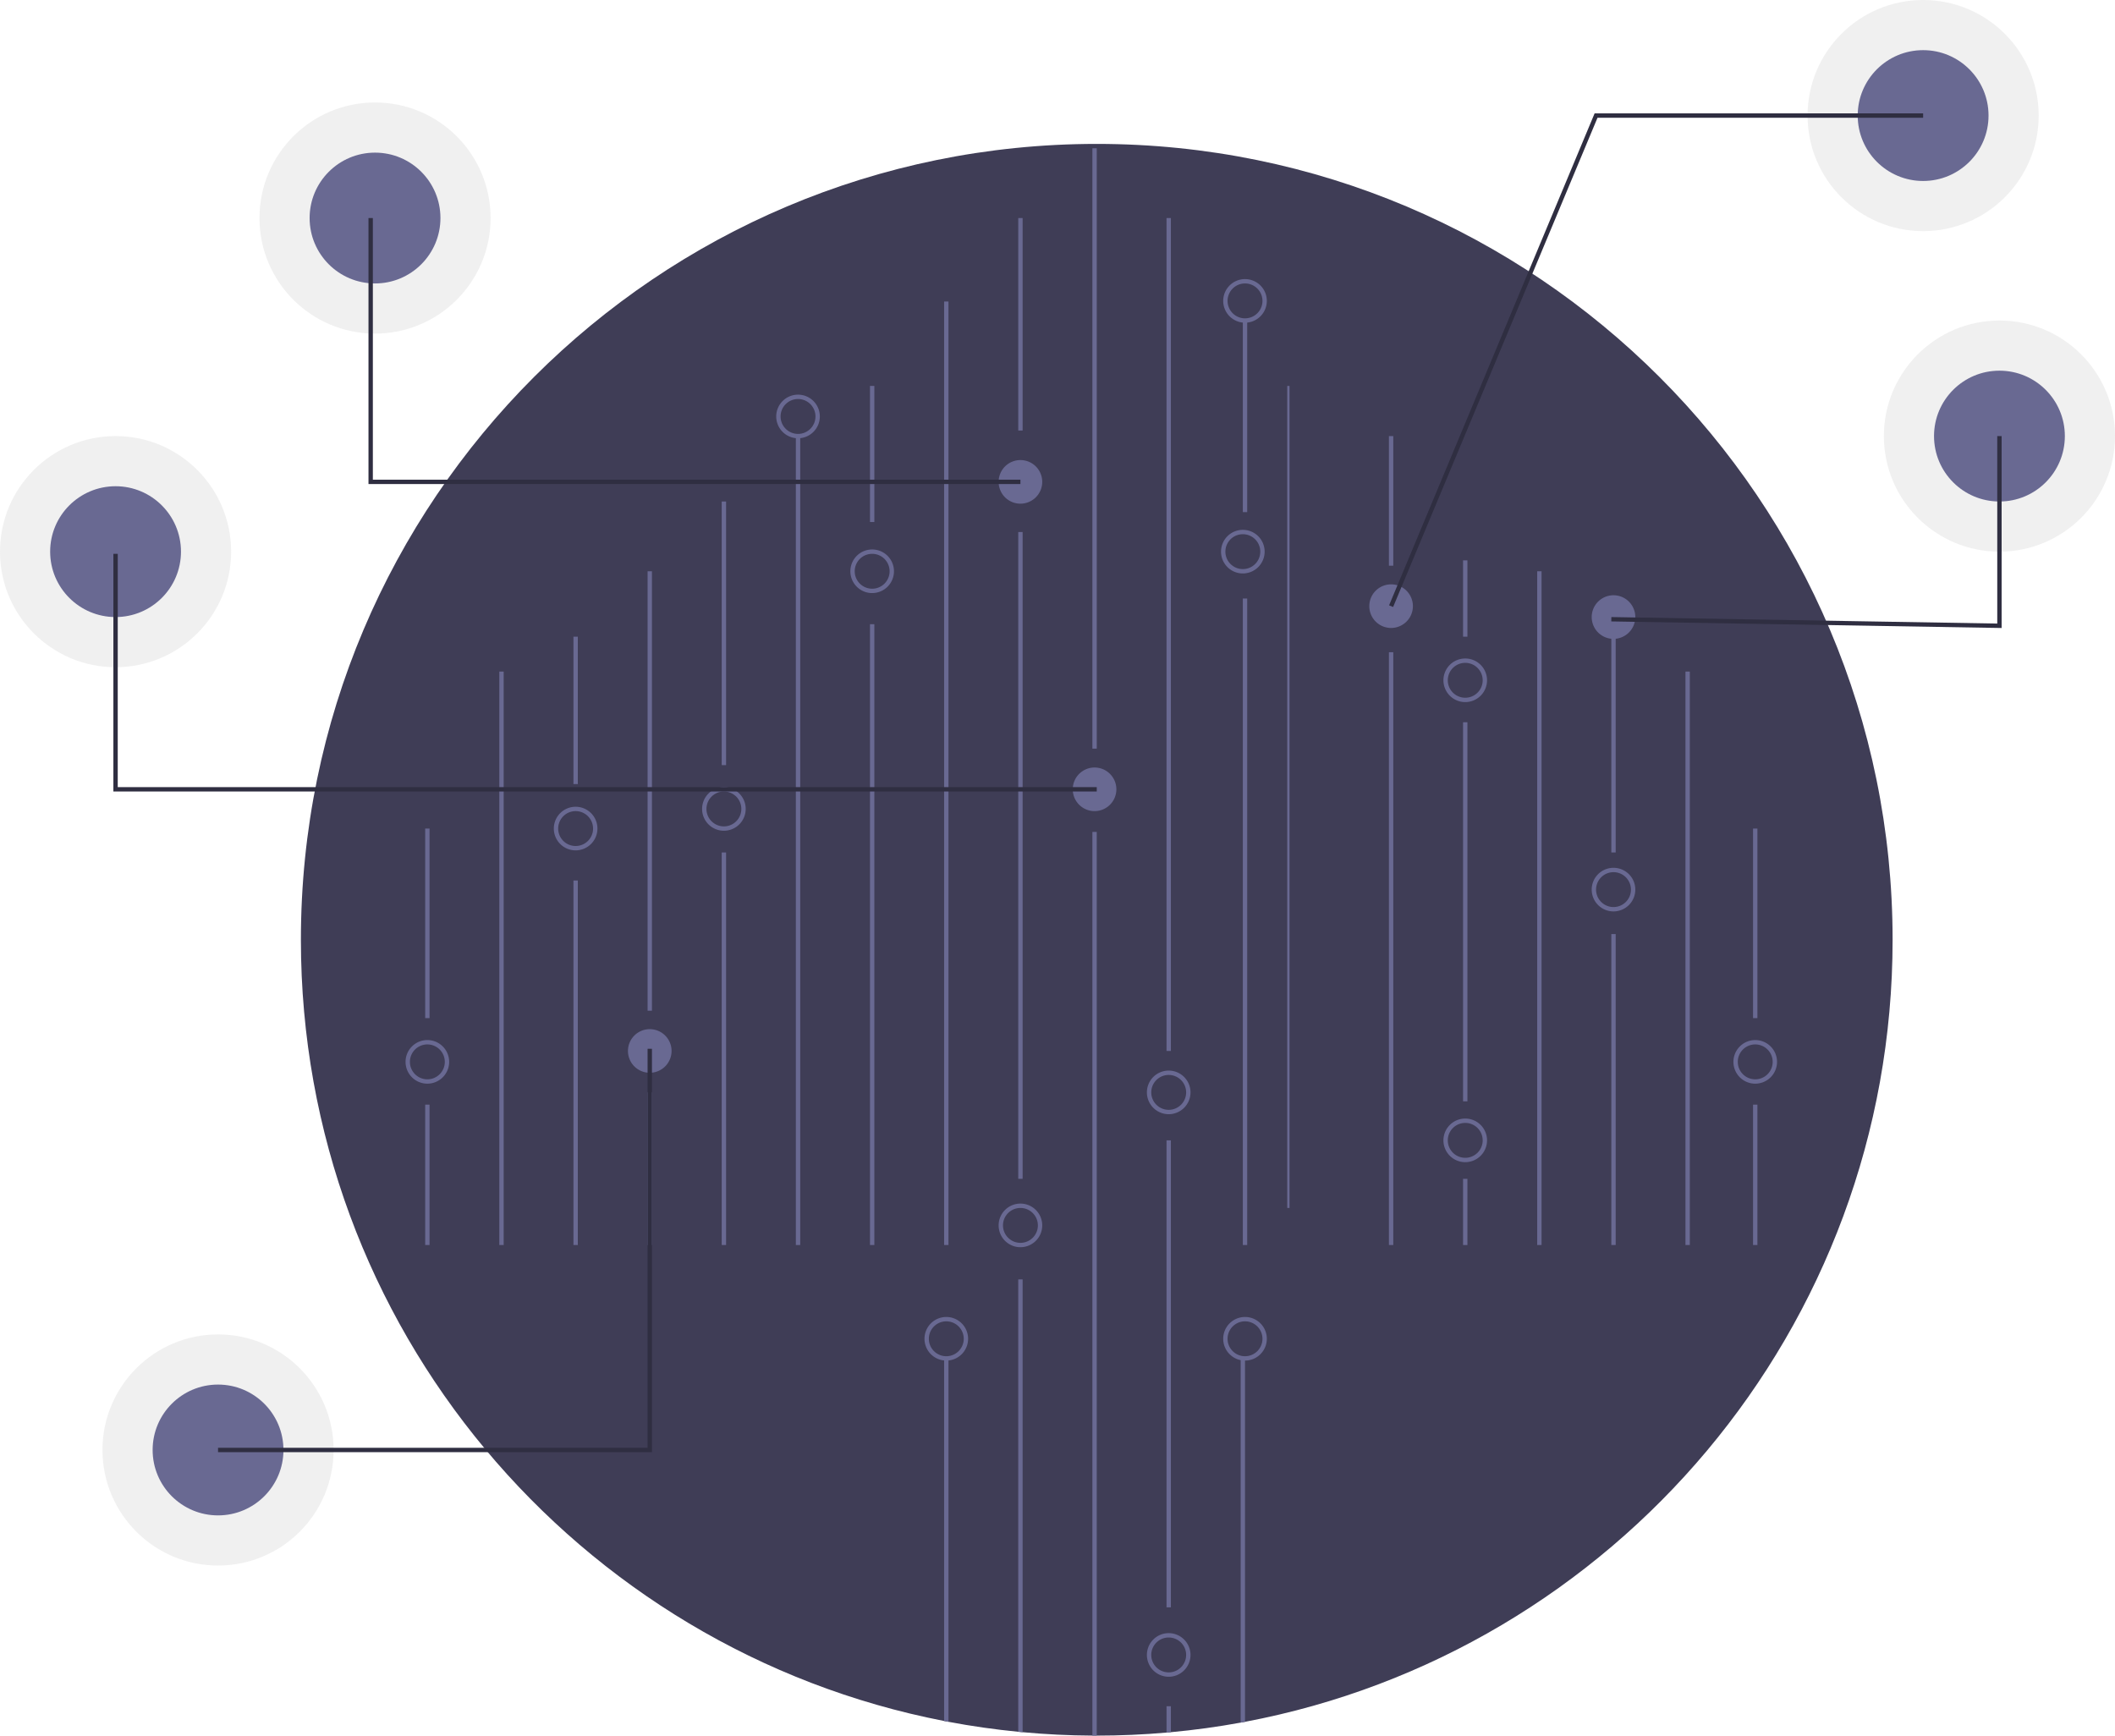 <svg xmlns="http://www.w3.org/2000/svg" data-name="Layer 1" width="970" height="796" viewBox="0 0 970 796" xmlns:xlink="http://www.w3.org/1999/xlink"><title>hologram</title><circle cx="917" cy="200" r="53" fill="#ccc" opacity="0.3"/><circle cx="917" cy="200" r="30" fill="#696992"/><circle cx="882" cy="53" r="53" fill="#ccc" opacity="0.3"/><circle cx="882" cy="53" r="30" fill="#696992"/><circle cx="53" cy="253" r="53" fill="#ccc" opacity="0.3"/><circle cx="53" cy="253" r="30" fill="#696992"/><circle cx="100" cy="665" r="53" fill="#ccc" opacity="0.3"/><circle cx="100" cy="665" r="30" fill="#696992"/><circle cx="172" cy="100" r="53" fill="#ccc" opacity="0.3"/><circle cx="172" cy="100" r="30" fill="#696992"/><path d="M983,483c0,178.34-127.91,326.81-297,358.67-.66.13-1.33.25-2,.37q-15.765,2.895-32,4.39c-.67.07-1.33.13-2,.18q-15.81,1.38-32,1.39c-.67,0-1.33,0-2-.01q-16.17-.075-32-1.56c-.67-.05-1.33-.12-2-.19q-16.215-1.575-32-4.57c-.67-.12-1.34-.25-2-.38C379.9,808.64,253,660.64,253,483c0-201.58,163.42-365,365-365S983,281.42,983,483Z" transform="translate(-115 -52)" fill="#3f3d56"/><rect x="570" y="274.5" width="2" height="296.5" fill="#696992"/><rect x="570" y="147.402" width="2" height="87.472" fill="#696992"/><rect x="433" y="138.275" width="2" height="432.725" fill="#696992"/><rect x="467" y="100" width="2" height="97.457" fill="#696992"/><rect x="467" y="244" width="2" height="296.638" fill="#696992"/><path d="M584,638.75V846.43c-.67-.05-1.33-.12-2-.19V638.75Z" transform="translate(-115 -52)" fill="#696992"/><rect x="501" y="68" width="2" height="275.347" fill="#696992"/><path d="M618,433.52V848c-.67,0-1.33,0-2-.01V433.52Z" transform="translate(-115 -52)" fill="#696992"/><rect x="535" y="100" width="2" height="382" fill="#696992"/><rect x="535" y="523" width="2" height="214.173" fill="#696992"/><path d="M652,834.53v11.9c-.67.07-1.33.13-2,.18V834.53Z" transform="translate(-115 -52)" fill="#696992"/><path d="M686,675V841.67c-.66.13-1.33.25-2,.37V675Z" transform="translate(-115 -52)" fill="#696992"/><path d="M550,675V841.67c-.67-.12-1.34-.25-2-.38V675Z" transform="translate(-115 -52)" fill="#696992"/><rect x="399" y="177" width="2" height="62.41" fill="#696992"/><rect x="399" y="286.275" width="2" height="284.725" fill="#696992"/><rect x="365" y="200" width="2" height="371" fill="#696992"/><rect x="331" y="230" width="2" height="120.905" fill="#696992"/><rect x="331" y="390.968" width="2" height="180.032" fill="#696992"/><rect x="297" y="262" width="2" height="201.536" fill="#696992"/><rect x="297" y="501" width="2" height="70" fill="#696992"/><rect x="263" y="292" width="2" height="67.599" fill="#696992"/><rect x="263" y="403.819" width="2" height="167.181" fill="#696992"/><rect x="229" y="308" width="2" height="263" fill="#696992"/><rect x="195" y="380" width="2" height="86.937" fill="#696992"/><rect x="195" y="506.622" width="2" height="64.378" fill="#696992"/><rect x="590.375" y="177" width="1.037" height="377" fill="#696992"/><rect x="637" y="200" width="2" height="59.441" fill="#696992"/><rect x="637" y="299.126" width="2" height="271.874" fill="#696992"/><rect x="671" y="257" width="2" height="35" fill="#696992"/><rect x="671" y="331.252" width="2" height="173.858" fill="#696992"/><rect x="671" y="540.638" width="2" height="30.362" fill="#696992"/><rect x="705" y="262" width="2" height="309" fill="#696992"/><rect x="739" y="292" width="2" height="98.968" fill="#696992"/><rect x="739" y="428.386" width="2" height="142.614" fill="#696992"/><rect x="773" y="308" width="2" height="263" fill="#696992"/><path d="M549,676a10,10,0,1,1,10-10A10.012,10.012,0,0,1,549,676Zm0-18a8,8,0,1,0,8,8A8.009,8.009,0,0,0,549,658Z" transform="translate(-115 -52)" fill="#696992"/><path d="M583,624a10,10,0,1,1,10-10A10.012,10.012,0,0,1,583,624Zm0-18a8,8,0,1,0,8,8A8.009,8.009,0,0,0,583,606Z" transform="translate(-115 -52)" fill="#696992"/><path d="M686,676a10,10,0,1,1,10-10A10.012,10.012,0,0,1,686,676Zm0-18a8,8,0,1,0,8,8A8.009,8.009,0,0,0,686,658Z" transform="translate(-115 -52)" fill="#696992"/><path d="M651,801a10,10,0,1,0,10,10A10.016,10.016,0,0,0,651,801Zm0,18a8,8,0,1,1,8-8A8.011,8.011,0,0,1,651,819Z" transform="translate(-115 -52)" fill="#696992"/><path d="M651,563a10,10,0,1,1,10-10A10.012,10.012,0,0,1,651,563Zm0-18a8,8,0,1,0,8,8A8.009,8.009,0,0,0,651,545Z" transform="translate(-115 -52)" fill="#696992"/><path d="M617,424a10,10,0,1,1,10-10A10.011,10.011,0,0,1,617,424Z" transform="translate(-115 -52)" fill="#696992"/><path d="M685,315a10,10,0,1,1,10-10A10.011,10.011,0,0,1,685,315Zm0-18a8,8,0,1,0,8,8A8.009,8.009,0,0,0,685,297Z" transform="translate(-115 -52)" fill="#696992"/><path d="M447,433a10,10,0,1,1,10-10A10.011,10.011,0,0,1,447,433Zm0-18a8,8,0,1,0,8,8A8.009,8.009,0,0,0,447,415Z" transform="translate(-115 -52)" fill="#696992"/><path d="M379,442a10,10,0,1,1,10-10A10.011,10.011,0,0,1,379,442Zm0-18a8,8,0,1,0,8,8A8.009,8.009,0,0,0,379,424Z" transform="translate(-115 -52)" fill="#696992"/><path d="M413,544a10,10,0,1,1,10-10A10.011,10.011,0,0,1,413,544Z" transform="translate(-115 -52)" fill="#696992"/><path d="M686,200a10,10,0,1,1,10-10A10.011,10.011,0,0,1,686,200Zm0-18a8,8,0,1,0,8,8A8.009,8.009,0,0,0,686,182Z" transform="translate(-115 -52)" fill="#696992"/><path d="M515,324a10,10,0,1,1,10-10A10.011,10.011,0,0,1,515,324Zm0-18a8,8,0,1,0,8,8A8.009,8.009,0,0,0,515,306Z" transform="translate(-115 -52)" fill="#696992"/><path d="M481,253a10,10,0,1,1,10-10A10.011,10.011,0,0,1,481,253Zm0-18a8,8,0,1,0,8,8A8.009,8.009,0,0,0,481,235Z" transform="translate(-115 -52)" fill="#696992"/><path d="M311,549a10,10,0,1,1,10-10A10.012,10.012,0,0,1,311,549Zm0-18a8,8,0,1,0,8,8A8.009,8.009,0,0,0,311,531Z" transform="translate(-115 -52)" fill="#696992"/><rect x="804" y="380" width="2" height="86.937" fill="#696992"/><rect x="804" y="506.622" width="2" height="64.378" fill="#696992"/><path d="M920,549a10,10,0,1,1,10-10A10.012,10.012,0,0,1,920,549Zm0-18a8,8,0,1,0,8,8A8.009,8.009,0,0,0,920,531Z" transform="translate(-115 -52)" fill="#696992"/><path d="M855,470a10,10,0,1,1,10-10A10.011,10.011,0,0,1,855,470Zm0-18a8,8,0,1,0,8,8A8.009,8.009,0,0,0,855,452Z" transform="translate(-115 -52)" fill="#696992"/><path d="M787,585a10,10,0,1,1,10-10A10.012,10.012,0,0,1,787,585Zm0-18a8,8,0,1,0,8,8A8.009,8.009,0,0,0,787,567Z" transform="translate(-115 -52)" fill="#696992"/><path d="M583,283a10,10,0,1,1,10-10A10.011,10.011,0,0,1,583,283Z" transform="translate(-115 -52)" fill="#696992"/><path d="M787,374a10,10,0,1,1,10-10A10.011,10.011,0,0,1,787,374Zm0-18a8,8,0,1,0,8,8A8.009,8.009,0,0,0,787,356Z" transform="translate(-115 -52)" fill="#696992"/><path d="M855,345a10,10,0,1,1,10-10A10.011,10.011,0,0,1,855,345Z" transform="translate(-115 -52)" fill="#696992"/><path d="M753,340a10,10,0,1,1,10-10A10.011,10.011,0,0,1,753,340Z" transform="translate(-115 -52)" fill="#696992"/><polygon points="918 288.017 738.983 285 739.017 283 916 285.983 916 200 918 200 918 288.017" fill="#2f2e41"/><polygon points="638.923 278.386 637.077 277.614 731.334 52 882 52 882 54 732.666 54 638.923 278.386" fill="#2f2e41"/><polygon points="503 363 52 363 52 254 54 254 54 361 503 361 503 363" fill="#2f2e41"/><polygon points="468 222 169 222 169 100 171 100 171 220 468 220 468 222" fill="#2f2e41"/><polygon points="299 666 100 666 100 664 297 664 297 481 299 481 299 666" fill="#2f2e41"/></svg>